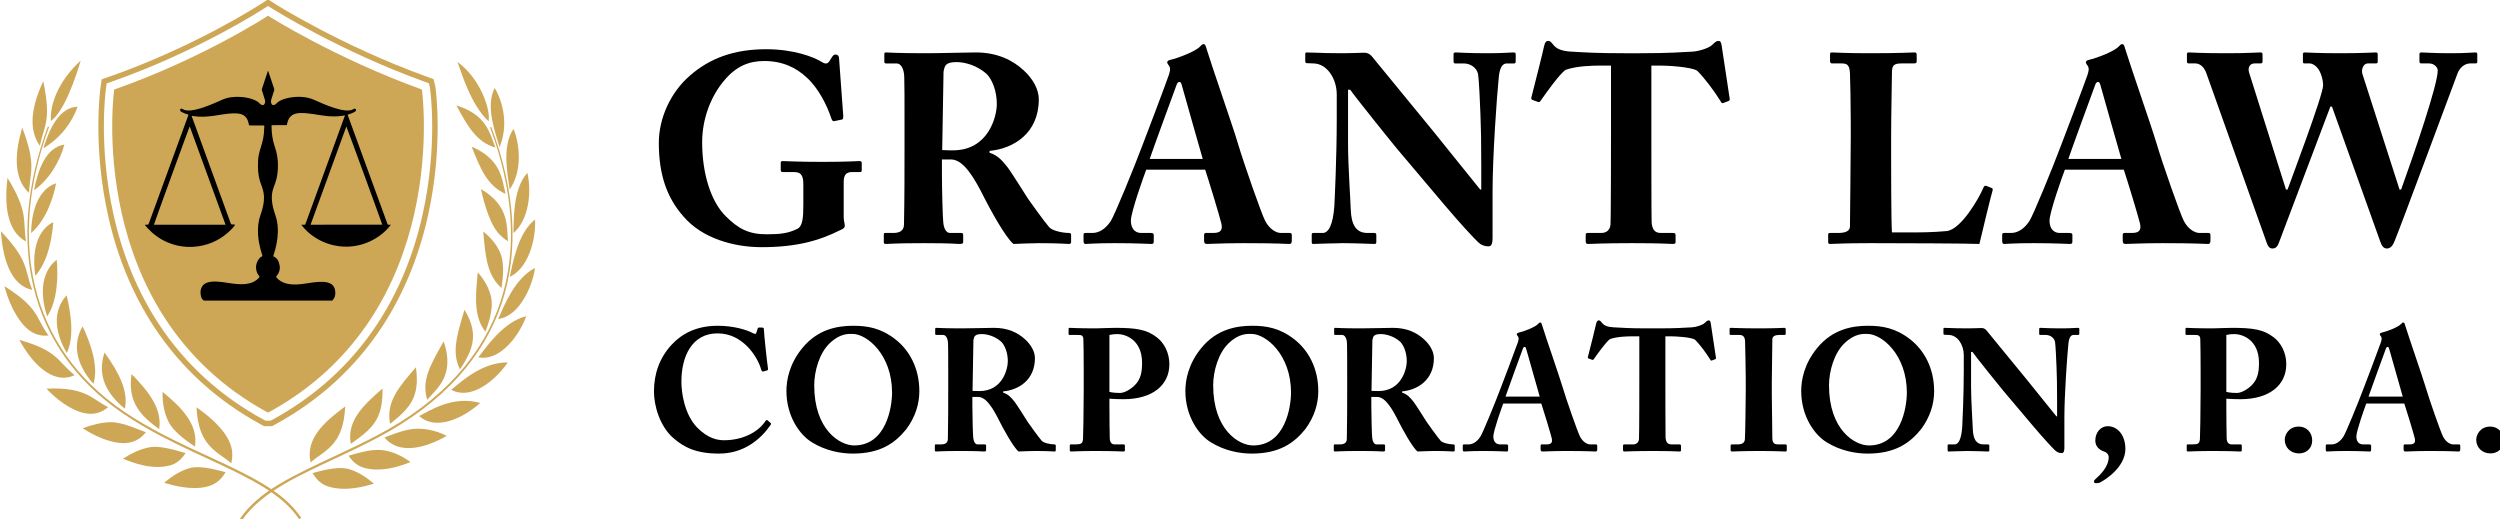 <svg width="313" height="65" viewBox="0 0 313 65" fill="none" xmlns="http://www.w3.org/2000/svg">
<g clip-path="url(#clip0)">
<path d="M5.991 15.848C0.729 30.07 3.43 43.584 15.354 51.736C16.991 52.856 18.674 53.819 20.328 54.683C24.933 57.088 29.591 58.867 33.066 61.036C34.82 62.127 36.265 63.275 37.467 65.018L37.714 64.821C36.474 63.029 34.991 61.857 33.208 60.755C29.705 58.58 25.045 56.816 20.434 54.422C18.784 53.565 17.107 52.611 15.478 51.502C3.648 43.453 0.925 30.054 6.144 15.899L5.991 15.848Z" fill="#CDA756"/>
<path d="M24.604 50.991C25.072 51.337 25.823 51.864 26.604 52.582C29.183 54.964 29.265 56.596 28.958 58.006C27.179 56.485 24.823 55.884 24.604 50.991Z" fill="#CDA756"/>
<path d="M20.356 49.063C22.488 50.82 24.887 53.03 24.404 55.914C24.14 55.724 23.499 55.315 22.833 54.771C22.167 54.227 21.479 53.545 21.116 52.828C20.595 51.806 20.313 50.5 20.356 49.063Z" fill="#CDA756"/>
<path d="M16.473 46.831C18.608 48.998 20.347 51.215 19.923 53.728C17.815 52.189 15.908 50.496 16.473 46.831Z" fill="#CDA756"/>
<path d="M13.088 44.132C15.04 46.845 16.08 49.095 15.63 51.18C13.355 49.287 12.114 47.068 13.088 44.132Z" fill="#CDA756"/>
<path d="M10.344 40.863C11.326 42.927 12.384 45.869 11.693 48.056C9.28 45.321 9.195 42.818 10.344 40.863Z" fill="#CDA756"/>
<path d="M8.34 36.975C8.875 39.174 9.337 42.178 8.361 44.197C6.929 41.767 6.482 39.001 8.34 36.975Z" fill="#CDA756"/>
<path d="M7.1 32.533C7.317 34.655 7.155 37.821 5.898 39.614C4.658 35.785 5.78 33.499 7.1 32.533Z" fill="#CDA756"/>
<path d="M6.666 27.813C6.647 28.276 6.568 28.967 6.435 29.723C6.133 31.423 5.552 33.3 4.417 34.519C3.856 30.526 5.2 28.528 6.666 27.813Z" fill="#CDA756"/>
<path d="M7.014 22.956C6.776 24.443 5.838 27.52 3.892 29.183C3.973 25.111 5.585 23.382 7.014 22.956Z" fill="#CDA756"/>
<path d="M8.061 18.104C7.537 20.066 6.26 22.408 4.268 23.815C4.744 21.296 5.724 18.449 8.061 18.104Z" fill="#CDA756"/>
<path d="M9.713 13.373C9.012 15.317 7.641 17.236 5.426 18.567C5.831 17.346 6.995 13.413 9.713 13.373Z" fill="#CDA756"/>
<path d="M10.104 7.581C9.524 9.607 8.006 14.047 6.366 15.145C6.245 13.169 7.205 10.245 10.104 7.581Z" fill="#CDA756"/>
<path d="M20.557 60.447C21.147 60.617 22.065 60.888 23.097 61.017C26.424 61.435 27.554 60.275 28.248 59.12C27.826 59.043 25.326 58.191 23.771 58.603C22.692 58.889 21.626 59.535 20.557 60.447Z" fill="#CDA756"/>
<path d="M15.393 57.425C15.98 57.665 16.897 58.039 17.946 58.262C18.994 58.487 20.172 58.564 21.283 58.271C21.991 58.085 22.639 57.641 23.239 56.724C23.01 56.681 22.289 56.435 21.433 56.231C20.576 56.027 19.583 55.856 18.797 55.986C17.697 56.171 16.569 56.68 15.393 57.425Z" fill="#CDA756"/>
<path d="M10.342 53.612C10.898 53.964 11.773 54.504 12.807 54.898C15.967 56.113 17.388 55.197 18.272 54.122C17.811 53.993 15.441 52.856 13.955 52.855C12.838 52.858 11.64 53.145 10.342 53.612Z" fill="#CDA756"/>
<path d="M5.817 48.661C6.287 49.158 7.049 49.907 8.004 50.546C10.803 52.422 12.446 51.895 13.542 50.968C11.511 49.995 10.804 48.426 5.817 48.661Z" fill="#CDA756"/>
<path d="M2.42 42.555C3.936 45.363 6.574 48.275 9.336 46.968C7.145 45.179 7.267 43.927 2.42 42.555Z" fill="#CDA756"/>
<path d="M0.555 35.833C0.729 36.476 1.027 37.483 1.539 38.523C3.045 41.594 4.645 42.168 6.069 41.998C4.429 39.764 4.95 38.58 0.555 35.833Z" fill="#CDA756"/>
<path d="M0.112 28.953C0.32 32.108 1.219 35.709 4.043 36.291C3.035 33.807 3.733 32.77 0.112 28.953Z" fill="#CDA756"/>
<path d="M0.94 22.263C0.565 25.345 0.734 28.878 3.256 30.239C2.831 27.514 3.589 26.617 0.94 22.263Z" fill="#CDA756"/>
<path d="M2.78 15.978C1.939 18.855 1.531 22.213 3.63 24.154C3.735 21.584 4.602 20.694 2.78 15.978Z" fill="#CDA756"/>
<path d="M5.413 10.158C4.198 12.806 3.335 15.906 4.993 18.259C5.487 15.718 6.478 15.243 5.413 10.158Z" fill="#CDA756"/>
<path d="M61.361 15.964C67.099 31.361 63.843 45.767 47.208 54.517C45.558 55.385 43.935 56.155 42.392 56.878C36.536 59.621 32.424 61.475 30.046 64.944L30.294 65.14C32.77 61.514 37.693 59.42 42.502 57.153C44.044 56.425 45.669 55.648 47.323 54.774C63.826 46.039 67.424 31.615 61.503 15.881L61.361 15.964Z" fill="#CDA756"/>
<path d="M46.814 60.562C46.224 60.73 45.309 60.997 44.279 61.125C43.247 61.253 42.104 61.242 41.026 60.888C40.338 60.662 39.711 60.186 39.132 59.228C39.364 59.187 40.096 58.949 40.965 58.781C41.833 58.611 42.838 58.506 43.607 58.71C44.684 58.997 45.748 59.647 46.814 60.562Z" fill="#CDA756"/>
<path d="M51.404 57.853C49.604 58.563 47.563 59.094 45.664 58.593C44.931 58.402 44.229 57.951 43.644 57.057C43.953 56.978 44.666 56.746 45.491 56.562C46.951 56.239 48.726 55.952 51.404 57.853Z" fill="#CDA756"/>
<path d="M55.93 54.565C53.462 56.007 49.984 57.058 48.14 54.763C48.663 54.571 50.021 54.018 51.157 53.792C52.73 53.457 54.522 53.855 55.93 54.565Z" fill="#CDA756"/>
<path d="M60.124 50.445C57.999 52.367 54.572 53.985 52.486 52.087C53.945 51.327 56.7 49.522 60.124 50.445Z" fill="#CDA756"/>
<path d="M63.575 45.374C61.921 47.789 58.862 50.129 56.495 48.795C57.754 47.793 60.332 45.348 63.575 45.374Z" fill="#CDA756"/>
<path d="M65.888 39.586C64.925 42.267 62.419 45.274 59.89 44.732C60.871 43.492 62.979 40.309 65.888 39.586Z" fill="#CDA756"/>
<path d="M66.986 33.55C66.699 35.66 65.116 39.597 62.374 39.934C63.066 38.398 64.425 34.831 66.986 33.55Z" fill="#CDA756"/>
<path d="M66.991 27.487C67.111 30.169 66.068 33.626 63.823 34.66C64.151 33.22 64.784 29.169 66.991 27.487Z" fill="#CDA756"/>
<path d="M66.032 21.642C66.577 24.082 66.216 27.525 64.278 29.185C64.343 27.892 64.134 23.663 66.032 21.642Z" fill="#CDA756"/>
<path d="M64.296 16.14C65.139 18.228 65.37 21.51 63.806 23.725C63.588 22.022 62.779 18.287 64.296 16.14Z" fill="#CDA756"/>
<path d="M61.938 11.017C62.96 12.734 63.699 15.624 62.543 18.434C62.092 16.806 60.712 13.314 61.938 11.017Z" fill="#CDA756"/>
<path d="M57.284 7.766C60.129 9.814 61.456 13.74 61.168 15.179C58.913 13.126 57.709 8.871 57.284 7.766Z" fill="#CDA756"/>
<path d="M43.218 50.885C40.783 52.697 38.213 54.816 38.876 57.897C40.663 56.362 43.014 55.775 43.218 50.885Z" fill="#CDA756"/>
<path d="M47.893 48.636C45.438 50.772 43.411 52.704 43.914 55.566C44.099 55.414 44.749 55.002 45.441 54.436C46.934 53.215 47.963 51.914 47.893 48.636Z" fill="#CDA756"/>
<path d="M52.07 45.983C49.981 48.402 48.286 50.313 48.841 53.066C49.014 52.908 49.624 52.466 50.258 51.861C51.617 50.569 52.532 49.099 52.07 45.983Z" fill="#CDA756"/>
<path d="M55.549 42.735C53.76 45.9 52.78 47.644 53.486 50.053C54.651 48.666 57.021 47.042 55.549 42.735Z" fill="#CDA756"/>
<path d="M58.154 38.783C57.004 42.557 56.641 44.217 57.584 46.25C57.641 46.148 57.777 45.949 57.952 45.683C58.119 45.408 58.332 45.074 58.521 44.685C59.42 42.907 59.606 41.176 58.154 38.783Z" fill="#CDA756"/>
<path d="M59.815 34.098C59.66 36.048 59.208 38.945 60.374 40.927C60.487 41.121 60.617 41.321 60.769 41.528C60.856 41.249 61.865 38.941 61.486 37.2C61.251 36.112 60.666 35.052 59.815 34.098Z" fill="#CDA756"/>
<path d="M60.501 28.985C60.789 32.332 61.02 34.455 62.778 36.06C62.788 35.946 62.825 35.709 62.871 35.395C62.896 35.239 62.912 35.061 62.932 34.87C62.941 34.775 62.951 34.676 62.96 34.575C62.968 34.473 62.972 34.368 62.977 34.261C63.019 33.409 62.951 32.423 62.65 31.701C62.231 30.688 61.484 29.764 60.501 28.985Z" fill="#CDA756"/>
<path d="M60.211 23.676C60.403 24.45 61.034 27.425 62.22 28.979C62.327 29.123 62.448 29.264 62.585 29.402C62.861 29.679 63.186 29.946 63.604 30.206C63.419 28.431 63.826 25.767 60.211 23.676Z" fill="#CDA756"/>
<path d="M59.047 18.358C60.142 21.125 61.044 23.314 63.304 24.272C62.821 22.519 62.849 19.993 59.047 18.358Z" fill="#CDA756"/>
<path d="M57.139 13.199C58.59 15.92 59.742 17.832 62.03 18.476C61.302 16.698 60.96 14.374 57.139 13.199Z" fill="#CDA756"/>
<path d="M32.604 0.534C32.524 0.586 24.481 5.811 13.721 9.587L12.728 9.935L12.583 10.974C12.541 11.271 11.591 18.344 13.551 27.079C14.708 32.236 16.646 36.904 19.31 40.953C22.654 46.035 27.148 50.136 32.664 53.144L33.052 53.356H34.064L34.452 53.144C39.969 50.137 44.463 46.035 47.808 40.953C50.473 36.904 52.411 32.236 53.568 27.078C55.585 18.088 54.513 10.842 54.498 10.785L54.272 9.902L53.412 9.592C42.779 5.751 34.576 0.574 34.495 0.522L33.554 -0.075L32.604 0.534ZM33.556 0.743C33.767 0.877 34.123 1.103 34.123 1.103C34.206 1.155 42.473 6.373 53.178 10.24C53.178 10.24 53.499 10.356 53.693 10.426C53.742 10.619 53.819 10.921 53.825 10.941C53.84 11.038 54.112 12.901 54.112 15.881C54.112 18.736 53.862 22.613 52.893 26.928C51.755 32.004 49.849 36.595 47.23 40.575C43.948 45.562 39.536 49.587 34.119 52.54C34.119 52.54 33.974 52.619 33.887 52.667C33.762 52.667 33.353 52.667 33.229 52.667C33.141 52.619 32.996 52.54 32.996 52.54C27.579 49.587 23.169 45.562 19.888 40.575C17.269 36.595 15.364 32.004 14.226 26.928C13.253 22.595 13.006 18.682 13.006 15.826C13.006 13.004 13.247 11.214 13.267 11.069C13.267 11.069 13.322 10.679 13.355 10.446C13.578 10.367 13.95 10.237 13.95 10.237C24.789 6.433 32.903 1.163 32.983 1.11L32.981 1.112C32.981 1.112 33.344 0.879 33.556 0.743Z" fill="#CDA756"/>
<path d="M33.566 1.974C33.566 1.974 41.868 7.254 52.824 11.211C52.824 11.211 56.711 39.047 33.622 51.633H33.494C10.409 39.047 14.295 11.211 14.295 11.211C25.369 7.325 33.552 1.974 33.552 1.974H33.566Z" fill="#CDA756"/>
<path fill-rule="evenodd" clip-rule="evenodd" d="M48.638 28.137C48.562 28.143 48.526 28.113 48.512 28.045C48.509 28.033 48.504 28.021 48.5 28.009C47.938 26.47 47.376 24.93 46.814 23.391C45.731 20.425 44.648 17.459 43.566 14.492C43.517 14.361 43.517 14.361 43.655 14.319C43.908 14.241 44.154 14.144 44.387 14.016C44.468 13.972 44.537 13.918 44.566 13.825C44.603 13.704 44.524 13.599 44.397 13.605C44.335 13.607 44.282 13.632 44.231 13.666C44.127 13.738 44.011 13.778 43.889 13.804C43.669 13.85 43.446 13.847 43.224 13.824C42.755 13.775 42.302 13.655 41.854 13.512C41.002 13.241 40.182 12.89 39.372 12.518C39.076 12.382 38.769 12.28 38.449 12.22C37.964 12.128 37.475 12.101 36.981 12.137C36.506 12.172 36.04 12.248 35.587 12.394C35.214 12.515 34.862 12.675 34.591 12.973C34.543 13.027 34.481 13.068 34.418 13.103C34.211 13.218 34.04 13.155 33.963 12.931C33.912 12.782 33.91 12.631 33.958 12.479C34.08 12.094 34.199 11.707 34.323 11.323C34.348 11.246 34.346 11.18 34.32 11.103C34.083 10.402 33.851 9.7 33.615 8.998C33.601 8.955 33.6 8.904 33.554 8.869C33.543 8.892 33.532 8.914 33.525 8.936C33.28 9.671 33.035 10.405 32.788 11.139C32.769 11.196 32.774 11.244 32.791 11.299C32.917 11.697 33.041 12.095 33.164 12.493C33.218 12.667 33.208 12.84 33.125 13.002C33.051 13.149 32.922 13.195 32.77 13.136C32.661 13.093 32.569 13.021 32.49 12.936C32.315 12.748 32.1 12.621 31.866 12.52C31.363 12.303 30.833 12.199 30.291 12.147C29.859 12.106 29.428 12.111 28.998 12.167C28.607 12.218 28.226 12.307 27.863 12.467C27.496 12.629 27.132 12.796 26.762 12.952C26.03 13.26 25.288 13.541 24.512 13.72C24.165 13.8 23.815 13.854 23.458 13.832C23.251 13.82 23.052 13.777 22.876 13.658C22.848 13.64 22.816 13.625 22.784 13.615C22.71 13.592 22.64 13.598 22.584 13.66C22.538 13.711 22.535 13.801 22.576 13.876C22.612 13.943 22.672 13.982 22.736 14.018C22.97 14.145 23.215 14.241 23.469 14.32C23.512 14.333 23.56 14.336 23.596 14.37C23.588 14.396 23.583 14.416 23.576 14.436C22.913 16.251 22.25 18.065 21.588 19.88C20.658 22.427 19.73 24.974 18.799 27.52C18.726 27.719 18.668 27.923 18.571 28.113C18.484 28.143 18.394 28.117 18.306 28.127C18.263 28.133 18.203 28.099 18.181 28.157C18.162 28.207 18.208 28.243 18.236 28.279C18.317 28.384 18.404 28.485 18.494 28.581C19.177 29.316 19.97 29.898 20.891 30.307C21.694 30.662 22.535 30.861 23.41 30.909C23.88 30.934 24.35 30.91 24.817 30.841C26.427 30.603 27.796 29.896 28.936 28.745C29.092 28.588 29.242 28.422 29.372 28.242C29.439 28.149 29.422 28.116 29.309 28.106C29.228 28.099 29.147 28.102 29.066 28.104C28.976 28.107 28.924 28.07 28.893 27.985C28.606 27.195 28.32 26.405 28.032 25.615C27.697 24.698 27.365 23.779 27.03 22.862C26.662 21.852 26.296 20.841 25.927 19.831C25.557 18.822 25.192 17.811 24.824 16.801C24.562 16.083 24.299 15.367 24.04 14.648C23.985 14.496 23.991 14.488 24.158 14.52C24.427 14.573 24.701 14.594 24.973 14.606C25.525 14.63 26.076 14.596 26.623 14.518C27.465 14.399 28.3 14.227 29.154 14.192C29.469 14.179 29.778 14.193 30.082 14.265C30.562 14.379 30.877 14.68 31.037 15.143C31.084 15.28 31.131 15.418 31.151 15.562C31.164 15.663 31.22 15.714 31.324 15.71C31.367 15.708 31.409 15.71 31.452 15.71C31.953 15.71 32.453 15.712 32.954 15.709C33.059 15.708 33.101 15.744 33.097 15.851C33.093 15.945 33.07 16.036 33.07 16.13C33.069 16.897 32.917 17.637 32.679 18.363C32.569 18.7 32.472 19.04 32.4 19.387C32.299 19.88 32.301 20.378 32.297 20.877C32.291 21.698 32.438 22.489 32.745 23.25C32.984 23.842 33.095 24.454 33.04 25.089C32.987 25.7 32.835 26.292 32.63 26.868C32.438 27.407 32.331 27.963 32.303 28.531C32.272 29.185 32.327 29.834 32.451 30.478C32.547 30.977 32.674 31.468 32.834 31.95C32.861 32.031 32.866 32.081 32.767 32.115C32.644 32.158 32.55 32.251 32.469 32.351C32.126 32.776 31.989 33.257 32.087 33.798C32.137 34.076 32.258 34.324 32.432 34.546C32.483 34.611 32.518 34.67 32.446 34.748C32.232 34.979 31.994 35.175 31.703 35.305C31.078 35.585 30.415 35.614 29.752 35.567C28.894 35.507 28.052 35.308 27.193 35.257C26.753 35.231 26.32 35.247 25.902 35.398C25.681 35.478 25.488 35.604 25.352 35.801C25.068 36.211 25.052 36.663 25.171 37.125C25.225 37.331 25.328 37.523 25.531 37.634C30.889 37.634 36.246 37.634 41.604 37.634C41.61 37.597 41.643 37.58 41.665 37.555C41.815 37.385 41.915 37.19 41.957 36.967C41.99 36.795 41.989 36.621 41.969 36.446C41.894 35.76 41.475 35.498 41.063 35.382C40.713 35.283 40.355 35.27 39.995 35.288C39.41 35.317 38.832 35.412 38.253 35.497C37.89 35.55 37.526 35.604 37.158 35.615C36.703 35.629 36.252 35.606 35.811 35.483C35.347 35.355 34.941 35.132 34.632 34.754C34.536 34.637 34.551 34.665 34.63 34.567C34.953 34.163 35.102 33.707 35.003 33.194C34.909 32.71 34.706 32.29 34.206 32.085C34.212 32.068 34.218 32.048 34.224 32.028C34.546 31.066 34.761 30.084 34.786 29.066C34.8 28.527 34.753 27.994 34.632 27.468C34.554 27.127 34.423 26.802 34.323 26.468C34.174 25.973 34.066 25.47 34.036 24.954C34.005 24.433 34.086 23.927 34.27 23.438C34.401 23.087 34.533 22.736 34.621 22.371C34.751 21.829 34.794 21.278 34.797 20.724C34.799 20.314 34.772 19.907 34.703 19.502C34.637 19.11 34.525 18.731 34.399 18.356C34.118 17.52 33.995 16.66 33.999 15.78C34 15.659 33.988 15.671 34.11 15.671C34.131 15.67 34.152 15.671 34.174 15.671C34.721 15.671 35.269 15.671 35.817 15.67C35.913 15.67 35.913 15.669 35.929 15.576C35.953 15.438 35.987 15.302 36.032 15.169C36.17 14.766 36.412 14.456 36.82 14.296C37.148 14.167 37.494 14.145 37.841 14.151C38.35 14.159 38.854 14.229 39.357 14.302C39.881 14.379 40.401 14.48 40.928 14.53C41.57 14.591 42.209 14.595 42.847 14.501C42.956 14.485 43.064 14.467 43.174 14.45C43.182 14.502 43.158 14.539 43.144 14.577C41.789 18.3 40.434 22.023 39.079 25.746C38.801 26.51 38.522 27.274 38.243 28.037C38.2 28.156 38.219 28.137 38.102 28.139C37.98 28.14 37.859 28.139 37.726 28.139C38.822 29.624 40.906 30.912 43.439 30.881C45.815 30.851 47.863 29.596 48.937 28.135C48.832 28.135 48.734 28.129 48.638 28.137ZM28.238 28.133C25.239 28.133 22.255 28.133 19.271 28.133C19.276 28.037 23.623 16.092 23.752 15.823C25.251 19.935 26.742 24.029 28.238 28.133ZM38.883 28.133C40.376 24.034 41.868 19.937 43.362 15.839C43.418 15.916 47.797 27.882 47.86 28.131C47.683 28.14 39.004 28.143 38.883 28.133Z" fill="black"/>
<path d="M105.632 27.185C105.632 27.655 105.766 27.991 105.766 28.26C105.766 28.528 105.564 28.663 105.227 28.797C102.498 30.174 99.635 30.946 95.356 30.946C91.852 30.946 87.91 29.838 85.585 27.118C83.53 24.801 82.485 21.946 82.485 17.883C82.485 14.826 83.934 11.569 86.394 9.453C88.853 7.304 91.885 6.162 95.928 6.162C99.331 6.162 101.858 7.102 102.97 7.807C103.374 8.042 103.61 7.975 103.812 7.707L104.149 7.169C104.318 6.934 104.385 6.833 104.587 6.833C104.958 6.833 105.059 7.068 105.059 7.438L105.564 14.356C105.598 14.759 105.564 14.927 105.429 14.961L104.486 15.162C104.284 15.196 104.183 15.129 104.082 14.826C103.543 13.181 102.464 11.031 101.016 9.721C99.702 8.479 97.984 7.639 95.692 7.639C93.873 7.639 92.188 8.21 90.605 10.158C89.055 12.005 87.91 14.793 87.91 17.815C87.91 21.778 89.021 25.237 90.841 27.051C92.424 28.629 93.705 29.334 95.996 29.334C97.748 29.334 98.691 29.2 99.803 28.663C100.51 28.327 100.578 27.252 100.578 25.506V23.088C100.578 21.879 100.241 21.543 99.399 21.543H97.984C97.781 21.543 97.748 21.409 97.748 21.241V20.401C97.748 20.267 97.781 20.166 97.984 20.166C98.287 20.166 99.938 20.267 102.97 20.267C106.07 20.267 107.316 20.166 107.586 20.166C107.855 20.166 107.889 20.267 107.889 20.435V21.274C107.889 21.476 107.855 21.543 107.653 21.543H106.676C106.07 21.543 105.632 21.778 105.632 22.752V27.185H105.632Z" fill="black"/>
<path d="M113.246 15.162C113.246 12.677 113.246 10.528 113.212 9.621C113.179 8.513 112.741 7.942 112.269 7.942H110.921C110.753 7.942 110.719 7.841 110.719 7.707V6.8C110.719 6.632 110.753 6.565 110.921 6.565C111.224 6.565 112.269 6.665 115.941 6.665C117.828 6.665 120.793 6.565 122.174 6.565C124.802 6.565 126.757 7.505 128.138 8.781C129.351 9.889 130.058 11.199 130.058 12.442C130.058 16.707 126.858 18.621 123.893 18.89V19.125C124.937 19.461 125.476 20.099 126.116 20.905C126.554 21.442 128.407 24.431 128.677 24.834C128.879 25.136 130.699 27.689 131.372 28.461C131.777 28.898 133.057 29.166 133.832 29.166C134.068 29.166 134.102 29.301 134.102 29.435V30.241C134.102 30.443 134.068 30.543 133.832 30.543C133.562 30.543 132.686 30.443 130.092 30.443C129.115 30.443 127.868 30.51 126.891 30.543C125.881 29.771 123.792 25.875 123.219 24.733C122.073 22.45 120.692 19.965 119.075 19.965H117.929V21.677C117.929 23.659 118.03 27.42 118.098 27.857C118.165 28.562 118.435 29.167 118.94 29.167H120.321C120.557 29.167 120.591 29.267 120.591 29.435V30.241C120.591 30.476 120.557 30.544 120.052 30.544C120.018 30.544 119.176 30.443 115.638 30.443C112.067 30.443 111.292 30.544 110.921 30.544C110.652 30.544 110.652 30.443 110.652 30.208V29.435C110.652 29.267 110.652 29.167 110.82 29.167H111.831C112.572 29.167 113.179 28.932 113.179 28.092C113.246 24.767 113.246 21.61 113.246 18.42V15.162ZM117.963 18.789C118.603 18.823 119.007 18.823 119.311 18.823C123.758 18.823 124.802 14.591 124.802 13.013C124.802 11.468 124.263 9.99 123.522 9.251C122.309 8.177 120.793 7.774 119.782 7.774C119.209 7.774 118.772 7.841 118.502 8.076C118.3 8.21 118.199 8.58 118.131 8.983L117.963 18.789Z" fill="black"/>
<path d="M143.508 21.241C143.238 21.946 141.587 26.547 141.587 27.622C141.587 28.36 141.89 29.166 142.901 29.166H144.081C144.417 29.166 144.451 29.301 144.451 29.435V30.174C144.451 30.443 144.417 30.543 144.148 30.543C143.71 30.543 142.329 30.442 139.566 30.442C137.106 30.442 136.365 30.543 135.893 30.543C135.691 30.543 135.658 30.342 135.658 30.107V29.468C135.658 29.267 135.691 29.166 135.893 29.166H136.769C137.578 29.166 138.387 28.696 139.06 27.689C139.532 26.983 141.924 21.14 143.036 18.184C143.306 17.513 146.035 10.292 146.338 9.386C146.439 9.05 146.607 8.613 146.372 8.244C146.27 8.109 146.136 7.941 146.136 7.807C146.136 7.706 146.203 7.572 146.473 7.505C147.551 7.27 149.741 6.397 150.246 5.826C150.414 5.658 150.516 5.523 150.684 5.523C150.886 5.523 150.954 5.725 151.055 6.094C151.695 8.21 154.323 15.733 154.963 17.882C155.738 20.502 157.928 26.748 158.399 27.655C158.972 28.763 159.848 29.166 160.354 29.166H161.499C161.701 29.166 161.735 29.301 161.735 29.469V30.107C161.735 30.308 161.701 30.543 161.432 30.543C160.792 30.543 160.084 30.443 155.772 30.443C152.975 30.443 151.796 30.543 151.122 30.543C150.785 30.543 150.751 30.342 150.751 30.107V29.469C150.751 29.301 150.785 29.166 150.954 29.166H151.897C152.807 29.166 153.11 28.831 152.908 27.957C152.605 26.748 151.29 22.45 150.886 21.241H143.508ZM150.583 19.897C150.28 18.89 148.292 11.837 148.056 10.998C147.921 10.494 147.854 10.259 147.685 10.259C147.483 10.259 147.382 10.393 147.281 10.695C147.113 11.132 144.215 19.058 143.945 19.897H150.583Z" fill="black"/>
<path d="M185.454 20.67C185.454 17.681 185.42 16.035 185.353 14.356C185.319 13.046 185.151 9.755 185.05 9.251C184.847 8.412 184.039 7.942 183.264 7.942H182.186C182.017 7.942 181.984 7.841 181.984 7.639V6.8C181.984 6.632 182.017 6.565 182.287 6.565C182.657 6.565 183.736 6.665 186.229 6.665C188.25 6.665 189.059 6.565 189.429 6.565C189.733 6.565 189.766 6.632 189.766 6.833V7.639C189.766 7.807 189.733 7.942 189.598 7.942H188.655C188.082 7.942 187.745 8.513 187.644 9.721C187.408 11.972 186.869 19.561 186.869 23.994V29.737C186.869 30.241 186.835 30.846 186.364 30.846C185.858 30.846 185.42 30.677 185.05 30.308C184.477 29.771 182.826 27.991 180.804 25.606C178.379 22.752 175.683 19.528 175.043 18.789C174.47 18.117 169.821 12.341 169.046 11.233H168.776V18.016C168.776 20.804 169.079 24.935 169.113 26.211C169.181 28.159 169.787 29.166 171.202 29.166H172.044C172.28 29.166 172.314 29.267 172.314 29.468V30.275C172.314 30.476 172.28 30.543 172.044 30.543C171.708 30.543 169.686 30.442 168.103 30.442C167.058 30.442 164.733 30.543 164.396 30.543C164.262 30.543 164.228 30.476 164.228 30.241V29.368C164.228 29.267 164.262 29.166 164.43 29.166H165.609C166.351 29.166 166.89 28.092 167.058 25.841C167.092 25.203 167.361 19.83 167.361 14.86V11.837C167.361 9.856 166.148 7.975 164.464 7.942L163.622 7.908C163.453 7.908 163.419 7.774 163.419 7.673V6.766C163.419 6.632 163.453 6.565 163.622 6.565C163.79 6.565 164.06 6.598 164.7 6.598C165.373 6.632 166.452 6.665 168.204 6.665C169.349 6.665 170.36 6.598 170.764 6.598C171.202 6.598 171.472 6.733 171.741 7.035C171.91 7.236 178.547 15.33 179.558 16.573C180.03 17.143 184.949 23.289 185.319 23.726H185.454V20.67H185.454Z" fill="black"/>
<path d="M201.697 8.21H200.517C199.439 8.21 197.418 8.244 196.003 8.748C195.261 9.285 193.779 11.334 192.937 12.543C192.836 12.71 192.735 12.811 192.6 12.778L191.859 12.509C191.724 12.475 191.69 12.307 191.724 12.207C192.094 10.796 193.206 6.363 193.341 5.692C193.442 5.255 193.611 5.121 193.846 5.121C194.082 5.121 194.183 5.255 194.487 5.624C194.857 6.095 195.497 6.397 196.71 6.464C198.496 6.565 199.911 6.665 203.415 6.665H205.369C209.042 6.665 210.49 6.531 211.905 6.464C212.647 6.43 213.96 6.027 214.365 5.624C214.702 5.288 214.904 5.121 215.14 5.121C215.376 5.121 215.477 5.255 215.544 5.658C215.645 6.397 216.285 10.561 216.555 12.341C216.589 12.476 216.521 12.61 216.42 12.643L215.713 12.912C215.578 12.946 215.51 12.845 215.376 12.61C214.634 11.401 213.32 9.654 212.478 8.848C211.636 8.345 208.637 8.21 207.862 8.21H206.751V17.446C206.751 17.916 206.751 27.319 206.784 27.823C206.852 28.663 207.121 29.166 207.93 29.166H209.446C209.749 29.166 209.783 29.267 209.783 29.502V30.275C209.783 30.442 209.749 30.543 209.446 30.543C209.109 30.543 208.031 30.442 204.291 30.442C200.72 30.442 199.305 30.543 198.833 30.543C198.563 30.543 198.53 30.409 198.53 30.14V29.502C198.53 29.267 198.564 29.166 198.766 29.166H200.484C201.158 29.166 201.562 28.763 201.63 28.159C201.697 27.454 201.697 17.143 201.697 16.505V8.21H201.697Z" fill="black"/>
<path d="M236.77 19.931C236.77 20.502 236.77 27.756 236.871 29.099H238.791C240.375 29.099 241.891 29.099 243.71 28.931C245.529 28.763 247.821 24.733 248.326 23.491C248.427 23.289 248.528 23.189 248.73 23.289L249.404 23.558C249.505 23.625 249.505 23.659 249.471 23.86C249.37 24.095 248.023 29.636 247.821 30.543C246.945 30.476 237.241 30.442 234.142 30.442C230.806 30.442 229.593 30.543 229.155 30.543C228.919 30.543 228.886 30.476 228.886 30.241V29.401C228.886 29.233 228.919 29.166 229.121 29.166H230.166C231.412 29.166 231.615 28.696 231.615 28.327C231.615 27.689 231.716 19.326 231.716 17.278V15.397C231.716 13.248 231.648 9.688 231.615 9.15C231.547 8.277 231.379 7.941 230.604 7.941H229.357C229.155 7.941 229.121 7.774 229.121 7.606V6.8C229.121 6.632 229.155 6.565 229.357 6.564C229.728 6.564 230.941 6.665 234.007 6.665C237.949 6.665 239.364 6.564 239.667 6.564C239.937 6.564 239.97 6.665 239.97 6.9V7.673C239.97 7.841 239.903 7.941 239.633 7.941H238.05C237.006 7.941 236.871 8.277 236.871 9.184C236.871 9.621 236.77 14.692 236.77 17.043V19.931H236.77Z" fill="black"/>
<path d="M258.521 21.241C258.251 21.946 256.601 26.547 256.601 27.622C256.601 28.36 256.904 29.166 257.915 29.166H259.094C259.431 29.166 259.464 29.301 259.464 29.435V30.174C259.464 30.443 259.431 30.543 259.161 30.543C258.723 30.543 257.342 30.442 254.579 30.442C252.12 30.442 251.378 30.543 250.907 30.543C250.704 30.543 250.671 30.342 250.671 30.107V29.468C250.671 29.267 250.704 29.166 250.907 29.166H251.783C252.591 29.166 253.4 28.696 254.074 27.689C254.545 26.983 256.937 21.14 258.049 18.184C258.319 17.513 261.048 10.292 261.351 9.386C261.452 9.05 261.621 8.613 261.385 8.244C261.284 8.109 261.149 7.941 261.149 7.807C261.149 7.706 261.216 7.572 261.486 7.505C262.564 7.27 264.754 6.397 265.259 5.826C265.428 5.658 265.529 5.523 265.697 5.523C265.9 5.523 265.967 5.725 266.068 6.094C266.708 8.21 269.336 15.733 269.976 17.882C270.751 20.502 272.941 26.748 273.413 27.655C273.986 28.763 274.862 29.166 275.367 29.166H276.512C276.715 29.166 276.748 29.301 276.748 29.469V30.107C276.748 30.308 276.715 30.543 276.445 30.543C275.805 30.543 275.097 30.443 270.785 30.443C267.988 30.443 266.809 30.543 266.135 30.543C265.798 30.543 265.765 30.342 265.765 30.107V29.469C265.765 29.301 265.798 29.166 265.967 29.166H266.91C267.82 29.166 268.123 28.831 267.921 27.957C267.618 26.748 266.304 22.45 265.9 21.241H258.521ZM265.596 19.897C265.293 18.89 263.305 11.837 263.069 10.998C262.935 10.494 262.867 10.259 262.699 10.259C262.497 10.259 262.396 10.393 262.294 10.695C262.126 11.132 259.228 19.058 258.959 19.897H265.596Z" fill="black"/>
<path d="M291.963 13.348H291.761C291.391 14.322 285.494 29.939 285.36 30.275C285.225 30.644 285.056 31.114 284.517 31.114C284.147 31.114 283.945 30.845 283.81 30.442L276.229 9.15C275.892 8.21 275.286 7.941 274.848 7.941H274.005C273.837 7.941 273.803 7.807 273.803 7.673V6.8C273.803 6.632 273.837 6.565 274.073 6.564C274.343 6.564 275.387 6.665 278.857 6.665C281.283 6.665 282.664 6.564 283.001 6.564C283.237 6.564 283.271 6.665 283.271 6.833V7.673C283.271 7.841 283.237 7.941 283.001 7.941H282.26C281.721 7.941 281.384 8.412 281.586 9.083L286.202 23.726H286.404C286.809 22.584 290.852 11.905 290.852 10.695C290.852 9.856 290.515 8.983 290.211 8.58C289.908 8.177 289.47 7.941 289.201 7.941H288.527C288.358 7.941 288.325 7.874 288.325 7.673V6.8C288.325 6.665 288.359 6.565 288.561 6.564C288.864 6.564 290.043 6.665 293.008 6.665C295.838 6.665 297.118 6.564 297.455 6.564C297.657 6.564 297.691 6.665 297.691 6.867V7.706C297.691 7.841 297.657 7.941 297.455 7.941H296.445C295.906 7.941 295.602 8.68 295.771 9.251L300.42 23.726H300.623C302.273 19.158 305.205 10.628 305.205 8.815C305.205 8.445 304.767 7.941 304.127 7.941H303.149C302.947 7.941 302.914 7.841 302.914 7.639V6.8C302.914 6.665 302.947 6.565 303.183 6.564C303.52 6.564 304.699 6.665 306.788 6.665C308.675 6.665 309.652 6.564 309.922 6.564C310.124 6.564 310.157 6.632 310.157 6.867V7.706C310.157 7.841 310.157 7.941 309.922 7.941H309.281C308.709 7.941 308.035 8.311 307.698 9.15C307.293 10.225 300.521 28.461 299.848 30.073C299.679 30.476 299.443 31.114 298.837 31.114C298.365 31.114 298.163 30.677 297.995 30.207L291.963 13.348Z" fill="black"/>
<path d="M84.248 54.794C82.638 53.363 81.876 50.869 81.876 49.004C81.876 46.771 82.594 44.754 84.117 43.128C85.357 41.805 87.163 40.786 89.86 40.786C91.84 40.786 93.472 41.285 94.233 41.697C94.538 41.848 94.646 41.827 94.69 41.675L94.864 41.133C94.907 41.003 94.951 41.003 95.277 41.003C95.604 41.003 95.647 41.046 95.647 41.35C95.647 41.762 96.039 45.448 96.147 46.098C96.169 46.25 96.147 46.359 96.038 46.38L95.56 46.511C95.451 46.554 95.364 46.467 95.299 46.272C95.06 45.405 94.472 44.299 93.559 43.366C92.623 42.456 91.47 41.74 89.817 41.74C86.641 41.74 85.292 44.624 85.314 47.833C85.314 49.199 85.705 51.867 87.25 53.493C88.664 54.946 89.904 55.119 90.644 55.119C93.124 55.119 94.973 53.992 95.777 52.799C95.886 52.626 95.995 52.539 96.104 52.626L96.474 52.951C96.539 52.994 96.56 53.081 96.474 53.211C95.212 55.032 93.102 56.789 90.034 56.789C87.141 56.789 85.618 56.008 84.248 54.794Z" fill="black"/>
<path d="M101.658 55.379C100.113 54.447 98.46 52.105 98.46 48.939C98.46 47.616 98.808 45.556 100.483 43.54C102.397 41.219 104.856 40.786 106.814 40.786C108.619 40.786 110.294 41.068 112.122 42.499C113.775 43.8 115.102 45.99 115.102 48.983C115.102 50.565 114.602 52.213 113.47 53.731C112.056 55.488 110.207 56.789 106.77 56.789C105.269 56.789 103.376 56.442 101.658 55.379ZM111.686 49.156C111.686 44.407 108.554 41.805 106.726 41.805C106.291 41.805 105.204 41.697 103.877 42.976C102.593 44.19 101.941 46.467 101.941 48.245C101.941 53.796 105.138 55.77 106.944 55.77C110.969 55.77 111.686 50.934 111.686 49.156Z" fill="black"/>
<path d="M118.717 46.597C118.717 44.992 118.717 43.605 118.695 43.019C118.674 42.304 118.391 41.935 118.086 41.935H117.216C117.107 41.935 117.086 41.87 117.086 41.783V41.198C117.086 41.089 117.107 41.046 117.216 41.046C117.412 41.046 118.086 41.111 120.458 41.111C121.676 41.111 123.59 41.046 124.482 41.046C126.179 41.046 127.441 41.653 128.333 42.477C129.116 43.193 129.573 44.038 129.573 44.84C129.573 47.594 127.506 48.831 125.592 49.004V49.156C126.266 49.373 126.614 49.785 127.027 50.305C127.31 50.652 128.507 52.582 128.681 52.842C128.811 53.037 129.986 54.685 130.421 55.184C130.682 55.466 131.509 55.639 132.009 55.639C132.161 55.639 132.183 55.726 132.183 55.813V56.333C132.183 56.463 132.161 56.528 132.009 56.528C131.835 56.528 131.269 56.463 129.594 56.463C128.964 56.463 128.159 56.507 127.528 56.528C126.875 56.03 125.526 53.514 125.157 52.777C124.417 51.303 123.525 49.698 122.481 49.698H121.741V50.804C121.741 52.083 121.806 54.512 121.85 54.794C121.894 55.249 122.068 55.639 122.394 55.639H123.286C123.438 55.639 123.46 55.704 123.46 55.813V56.333C123.46 56.485 123.438 56.528 123.112 56.528C123.09 56.528 122.546 56.463 120.262 56.463C117.956 56.463 117.456 56.528 117.216 56.528C117.042 56.528 117.042 56.463 117.042 56.312V55.813C117.042 55.704 117.042 55.639 117.151 55.639H117.804C118.282 55.639 118.674 55.488 118.674 54.945C118.717 52.799 118.717 50.76 118.717 48.7V46.597H118.717ZM121.763 48.939C122.176 48.961 122.437 48.961 122.633 48.961C125.504 48.961 126.179 46.228 126.179 45.209C126.179 44.212 125.831 43.258 125.352 42.781C124.569 42.087 123.59 41.827 122.937 41.827C122.568 41.827 122.285 41.87 122.111 42.022C121.98 42.108 121.915 42.347 121.871 42.607L121.763 48.939Z" fill="black"/>
<path d="M138.9 50.717C138.9 51.736 138.922 54.685 138.944 54.945C138.987 55.423 139.205 55.639 139.553 55.639H140.662C140.815 55.639 140.836 55.705 140.836 55.791V56.355C140.836 56.464 140.815 56.529 140.641 56.529C140.336 56.529 139.662 56.464 137.116 56.464C135.202 56.464 134.354 56.529 134.114 56.529C133.962 56.529 133.94 56.464 133.94 56.377V55.791C133.94 55.683 133.962 55.639 134.071 55.639H134.636C135.376 55.639 135.528 55.531 135.593 54.989C135.615 54.772 135.681 51.389 135.681 48.874V46.38C135.681 44.949 135.659 42.672 135.637 42.412C135.593 41.978 135.376 41.935 134.941 41.935H133.918C133.809 41.935 133.788 41.891 133.788 41.761V41.197C133.788 41.089 133.809 41.046 133.918 41.046C134.158 41.046 134.941 41.111 137.225 41.111C137.616 41.111 138.9 41.046 139.618 41.046C142.294 41.046 143.577 41.263 144.839 42.238C145.753 42.932 146.405 44.168 146.405 45.599C146.405 48.202 144.317 49.98 140.662 49.98C139.988 49.98 139.487 49.958 138.9 49.915V50.717H138.9ZM138.9 49.069C139.379 49.178 139.879 49.199 140.227 49.199C140.902 49.199 141.989 48.505 142.468 47.746C142.903 47.074 142.99 46.25 142.99 45.448C142.99 42.455 140.815 41.827 139.923 41.827C139.553 41.827 139.292 41.848 138.9 41.935V49.069Z" fill="black"/>
<path d="M151.607 55.379C150.062 54.447 148.409 52.105 148.409 48.939C148.409 47.616 148.757 45.556 150.432 43.54C152.347 41.219 154.805 40.786 156.763 40.786C158.568 40.786 160.244 41.068 162.071 42.499C163.724 43.8 165.051 45.99 165.051 48.983C165.051 50.565 164.551 52.213 163.42 53.731C162.006 55.488 160.156 56.789 156.719 56.789C155.218 56.789 153.325 56.442 151.607 55.379ZM161.636 49.156C161.636 44.407 158.503 41.805 156.676 41.805C156.241 41.805 155.153 41.697 153.826 42.976C152.542 44.19 151.89 46.467 151.89 48.245C151.89 53.796 155.088 55.77 156.893 55.77C160.918 55.77 161.636 50.934 161.636 49.156Z" fill="black"/>
<path d="M168.666 46.597C168.666 44.992 168.666 43.605 168.645 43.019C168.623 42.304 168.34 41.935 168.036 41.935H167.166C167.057 41.935 167.035 41.87 167.035 41.783V41.198C167.035 41.089 167.057 41.046 167.166 41.046C167.361 41.046 168.036 41.111 170.407 41.111C171.625 41.111 173.54 41.046 174.431 41.046C176.128 41.046 177.39 41.653 178.282 42.477C179.065 43.193 179.522 44.038 179.522 44.84C179.522 47.594 177.455 48.831 175.541 49.004V49.156C176.215 49.373 176.563 49.785 176.977 50.305C177.26 50.652 178.456 52.582 178.63 52.842C178.761 53.037 179.935 54.685 180.37 55.184C180.631 55.466 181.458 55.639 181.958 55.639C182.111 55.639 182.132 55.726 182.132 55.813V56.333C182.132 56.463 182.111 56.528 181.958 56.528C181.784 56.528 181.219 56.463 179.544 56.463C178.913 56.463 178.108 56.507 177.477 56.528C176.824 56.03 175.476 53.514 175.106 52.777C174.366 51.303 173.474 49.698 172.43 49.698H171.691V50.804C171.691 52.083 171.756 54.512 171.799 54.794C171.843 55.249 172.017 55.639 172.343 55.639H173.235C173.387 55.639 173.409 55.704 173.409 55.813V56.333C173.409 56.485 173.387 56.528 173.061 56.528C173.039 56.528 172.496 56.463 170.211 56.463C167.905 56.463 167.405 56.528 167.166 56.528C166.992 56.528 166.992 56.463 166.992 56.312V55.813C166.992 55.704 166.992 55.639 167.1 55.639H167.753C168.232 55.639 168.623 55.488 168.623 54.945C168.667 52.799 168.667 50.76 168.667 48.7V46.597H168.666ZM171.712 48.939C172.125 48.961 172.386 48.961 172.582 48.961C175.454 48.961 176.128 46.228 176.128 45.209C176.128 44.212 175.78 43.258 175.301 42.781C174.518 42.087 173.539 41.827 172.887 41.827C172.517 41.827 172.234 41.87 172.06 42.022C171.93 42.108 171.864 42.347 171.821 42.607L171.712 48.939Z" fill="black"/>
<path d="M188.206 50.522C188.032 50.977 186.966 53.948 186.966 54.642C186.966 55.119 187.161 55.64 187.814 55.64H188.575C188.793 55.64 188.815 55.726 188.815 55.813V56.29C188.815 56.464 188.793 56.529 188.619 56.529C188.336 56.529 187.444 56.464 185.66 56.464C184.072 56.464 183.594 56.529 183.289 56.529C183.159 56.529 183.137 56.398 183.137 56.247V55.835C183.137 55.705 183.159 55.64 183.289 55.64H183.855C184.377 55.64 184.899 55.336 185.334 54.685C185.639 54.23 187.183 50.457 187.901 48.549C188.075 48.115 189.837 43.453 190.033 42.867C190.098 42.651 190.207 42.369 190.055 42.13C189.99 42.044 189.903 41.935 189.903 41.848C189.903 41.783 189.946 41.697 190.12 41.653C190.816 41.501 192.23 40.938 192.556 40.569C192.665 40.461 192.731 40.374 192.839 40.374C192.97 40.374 193.013 40.504 193.079 40.742C193.492 42.109 195.189 46.966 195.602 48.354C196.102 50.045 197.516 54.078 197.821 54.664C198.191 55.379 198.757 55.64 199.083 55.64H199.822C199.953 55.64 199.975 55.726 199.975 55.835V56.247C199.975 56.377 199.953 56.529 199.779 56.529C199.366 56.529 198.909 56.464 196.124 56.464C194.319 56.464 193.557 56.529 193.122 56.529C192.905 56.529 192.883 56.398 192.883 56.247V55.835C192.883 55.726 192.905 55.64 193.013 55.64H193.622C194.21 55.64 194.406 55.423 194.275 54.859C194.079 54.078 193.231 51.303 192.97 50.522H188.206V50.522ZM192.774 49.655C192.578 49.004 191.295 44.45 191.143 43.908C191.056 43.583 191.012 43.431 190.903 43.431C190.773 43.431 190.707 43.518 190.642 43.713C190.533 43.995 188.663 49.112 188.489 49.655H192.774Z" fill="black"/>
<path d="M205.243 42.108H204.482C203.786 42.108 202.481 42.13 201.567 42.455C201.088 42.802 200.131 44.125 199.587 44.906C199.522 45.014 199.457 45.079 199.37 45.058L198.891 44.884C198.804 44.862 198.782 44.754 198.804 44.689C199.043 43.778 199.761 40.916 199.848 40.482C199.914 40.2 200.022 40.114 200.175 40.114C200.327 40.114 200.392 40.2 200.588 40.439C200.827 40.742 201.241 40.938 202.024 40.981C203.177 41.046 204.09 41.111 206.353 41.111H207.615C209.986 41.111 210.921 41.024 211.835 40.981C212.314 40.959 213.162 40.699 213.423 40.439C213.64 40.222 213.771 40.114 213.923 40.114C214.076 40.114 214.141 40.2 214.184 40.461C214.25 40.938 214.663 43.626 214.837 44.776C214.859 44.862 214.815 44.949 214.75 44.971L214.293 45.144C214.206 45.166 214.163 45.101 214.076 44.949C213.597 44.169 212.749 43.041 212.205 42.521C211.661 42.195 209.725 42.109 209.224 42.109H208.506V48.072C208.506 48.375 208.506 54.447 208.528 54.772C208.572 55.314 208.746 55.64 209.268 55.64H210.247C210.442 55.64 210.464 55.705 210.464 55.856V56.355C210.464 56.464 210.443 56.529 210.247 56.529C210.029 56.529 209.333 56.464 206.918 56.464C204.612 56.464 203.699 56.529 203.394 56.529C203.22 56.529 203.198 56.442 203.198 56.269V55.856C203.198 55.705 203.22 55.64 203.351 55.64H204.46C204.895 55.64 205.156 55.379 205.2 54.989C205.243 54.534 205.243 47.877 205.243 47.465V42.108H205.243Z" fill="black"/>
<path d="M218.568 47.378C218.568 46.857 218.503 42.954 218.481 42.672C218.437 42.152 218.22 41.935 217.763 41.935H216.719C216.61 41.935 216.545 41.892 216.545 41.805V41.176C216.545 41.09 216.61 41.046 216.697 41.046C216.958 41.046 218.068 41.111 220.2 41.111C222.419 41.111 223.115 41.046 223.419 41.046C223.528 41.046 223.572 41.111 223.572 41.241V41.783C223.572 41.892 223.506 41.935 223.397 41.935H222.767C222.223 41.935 221.897 42.109 221.897 42.499C221.897 42.716 221.831 47.508 221.831 47.768V49.438C221.831 49.655 221.897 54.664 221.897 54.859C221.897 55.531 222.223 55.64 222.636 55.64H223.528C223.637 55.64 223.702 55.683 223.702 55.791V56.399C223.702 56.485 223.637 56.529 223.506 56.529C223.245 56.529 222.375 56.464 220.308 56.464C218.024 56.464 217.089 56.529 216.85 56.529C216.741 56.529 216.675 56.485 216.675 56.355V55.77C216.675 55.683 216.741 55.64 216.85 55.64H217.48C217.915 55.64 218.372 55.575 218.459 55.054C218.503 54.729 218.568 50.045 218.568 48.896V47.378H218.568Z" fill="black"/>
<path d="M228.709 55.379C227.165 54.447 225.511 52.105 225.511 48.939C225.511 47.616 225.86 45.556 227.535 43.54C229.449 41.219 231.907 40.786 233.865 40.786C235.671 40.786 237.346 41.068 239.173 42.499C240.827 43.8 242.154 45.99 242.154 48.983C242.154 50.565 241.653 52.213 240.522 53.731C239.108 55.488 237.259 56.789 233.822 56.789C232.321 56.789 230.428 56.442 228.709 55.379ZM238.738 49.156C238.738 44.407 235.605 41.805 233.778 41.805C233.343 41.805 232.255 41.697 230.928 42.976C229.645 44.19 228.992 46.467 228.992 48.245C228.992 53.796 232.19 55.77 233.996 55.77C238.02 55.77 238.738 50.934 238.738 49.156Z" fill="black"/>
<path d="M257.547 50.153C257.547 48.224 257.525 47.161 257.481 46.077C257.46 45.231 257.351 43.106 257.286 42.781C257.155 42.239 256.633 41.935 256.133 41.935H255.436C255.328 41.935 255.306 41.87 255.306 41.74V41.198C255.306 41.089 255.328 41.046 255.502 41.046C255.741 41.046 256.437 41.111 258.047 41.111C259.352 41.111 259.874 41.046 260.114 41.046C260.309 41.046 260.331 41.089 260.331 41.219V41.74C260.331 41.848 260.309 41.935 260.222 41.935H259.613C259.243 41.935 259.026 42.304 258.961 43.084C258.808 44.537 258.46 49.438 258.46 52.3V56.008C258.46 56.333 258.439 56.724 258.134 56.724C257.808 56.724 257.525 56.615 257.286 56.377C256.916 56.03 255.85 54.881 254.545 53.341C252.978 51.498 251.238 49.416 250.825 48.939C250.455 48.505 247.453 44.776 246.952 44.06H246.778V48.44C246.778 50.24 246.974 52.907 246.996 53.731C247.039 54.989 247.431 55.64 248.345 55.64H248.889C249.041 55.64 249.063 55.705 249.063 55.835V56.355C249.063 56.485 249.041 56.529 248.889 56.529C248.671 56.529 247.366 56.464 246.343 56.464C245.669 56.464 244.168 56.529 243.95 56.529C243.863 56.529 243.842 56.485 243.842 56.334V55.77C243.842 55.705 243.863 55.64 243.972 55.64H244.733C245.212 55.64 245.56 54.946 245.669 53.493C245.691 53.081 245.865 49.611 245.865 46.402V44.45C245.865 43.171 245.082 41.957 243.994 41.935L243.45 41.913C243.341 41.913 243.32 41.827 243.32 41.762V41.176C243.32 41.089 243.341 41.046 243.45 41.046C243.559 41.046 243.733 41.068 244.146 41.068C244.581 41.089 245.277 41.111 246.409 41.111C247.148 41.111 247.801 41.068 248.062 41.068C248.345 41.068 248.519 41.154 248.693 41.35C248.802 41.48 253.087 46.706 253.74 47.508C254.044 47.877 257.221 51.845 257.46 52.127H257.547V50.153H257.547Z" fill="black"/>
<path d="M262.922 60.41C262.792 60.475 262.574 60.497 262.422 60.497C262.248 60.497 262.161 60.41 262.161 60.28C262.161 60.171 262.248 60.085 262.378 59.955C262.835 59.543 264.01 58.502 264.01 57.222C264.01 56.875 263.705 56.637 263.531 56.572C263.314 56.485 262.335 56.225 262.335 55.141C262.335 54.208 262.944 53.362 263.901 53.362C265.141 53.362 266.098 54.512 266.098 56.203C266.098 58.48 263.596 60.063 262.922 60.41Z" fill="black"/>
<path d="M278.737 50.717C278.737 51.736 278.759 54.685 278.781 54.945C278.824 55.423 279.042 55.639 279.39 55.639H280.499C280.652 55.639 280.673 55.705 280.673 55.791V56.355C280.673 56.464 280.652 56.529 280.478 56.529C280.173 56.529 279.499 56.464 276.953 56.464C275.039 56.464 274.191 56.529 273.951 56.529C273.799 56.529 273.777 56.464 273.777 56.377V55.791C273.777 55.683 273.799 55.639 273.908 55.639H274.473C275.213 55.639 275.365 55.531 275.43 54.989C275.452 54.772 275.517 51.389 275.517 48.874V46.38C275.517 44.949 275.496 42.672 275.474 42.412C275.43 41.978 275.213 41.935 274.778 41.935H273.755C273.646 41.935 273.625 41.891 273.625 41.761V41.197C273.625 41.089 273.646 41.046 273.755 41.046C273.995 41.046 274.778 41.111 277.062 41.111C277.453 41.111 278.737 41.046 279.455 41.046C282.131 41.046 283.414 41.263 284.676 42.238C285.59 42.932 286.242 44.168 286.242 45.599C286.242 48.202 284.154 49.98 280.499 49.98C279.825 49.98 279.324 49.958 278.737 49.915V50.717H278.737ZM278.737 49.069C279.216 49.178 279.716 49.199 280.064 49.199C280.739 49.199 281.826 48.505 282.305 47.746C282.74 47.074 282.827 46.25 282.827 45.448C282.827 42.455 280.652 41.827 279.76 41.827C279.39 41.827 279.129 41.848 278.737 41.935V49.069Z" fill="black"/>
<path d="M286.051 55.054C286.051 54.404 286.573 53.406 287.813 53.406C288.727 53.406 289.488 54.1 289.488 55.141C289.488 56.117 288.77 56.767 287.835 56.767C286.812 56.767 286.051 56.051 286.051 55.054Z" fill="black"/>
<path d="M296.256 50.522C296.082 50.977 295.016 53.948 295.016 54.642C295.016 55.119 295.212 55.64 295.864 55.64H296.626C296.843 55.64 296.865 55.726 296.865 55.813V56.29C296.865 56.464 296.843 56.529 296.669 56.529C296.386 56.529 295.494 56.464 293.711 56.464C292.123 56.464 291.644 56.529 291.339 56.529C291.209 56.529 291.187 56.398 291.187 56.247V55.835C291.187 55.705 291.209 55.64 291.339 55.64H291.905C292.427 55.64 292.949 55.336 293.384 54.685C293.689 54.23 295.233 50.457 295.951 48.549C296.125 48.115 297.888 43.453 298.083 42.867C298.149 42.651 298.257 42.369 298.105 42.13C298.04 42.044 297.953 41.935 297.953 41.848C297.953 41.783 297.996 41.697 298.17 41.653C298.866 41.501 300.28 40.938 300.607 40.569C300.716 40.461 300.781 40.374 300.89 40.374C301.02 40.374 301.064 40.504 301.129 40.742C301.542 42.109 303.239 46.966 303.652 48.354C304.153 50.045 305.567 54.078 305.871 54.664C306.241 55.379 306.807 55.64 307.133 55.64H307.873C308.003 55.64 308.025 55.726 308.025 55.835V56.247C308.025 56.377 308.003 56.529 307.829 56.529C307.416 56.529 306.959 56.464 304.174 56.464C302.369 56.464 301.607 56.529 301.172 56.529C300.955 56.529 300.933 56.398 300.933 56.247V55.835C300.933 55.726 300.955 55.64 301.064 55.64H301.673C302.26 55.64 302.456 55.423 302.325 54.859C302.13 54.078 301.281 51.303 301.02 50.522H296.256V50.522ZM300.824 49.655C300.629 49.004 299.345 44.45 299.193 43.908C299.106 43.583 299.062 43.431 298.953 43.431C298.823 43.431 298.758 43.518 298.692 43.713C298.584 43.995 296.713 49.112 296.539 49.655H300.824Z" fill="black"/>
<path d="M310.024 55.054C310.024 54.404 310.546 53.406 311.786 53.406C312.7 53.406 313.461 54.1 313.461 55.141C313.461 56.117 312.743 56.767 311.808 56.767C310.785 56.767 310.024 56.051 310.024 55.054Z" fill="black"/>
</g>
<defs>
<clipPath id="clip0">
<rect width="313" height="65" fill="white"/>
</clipPath>
</defs>
</svg>
